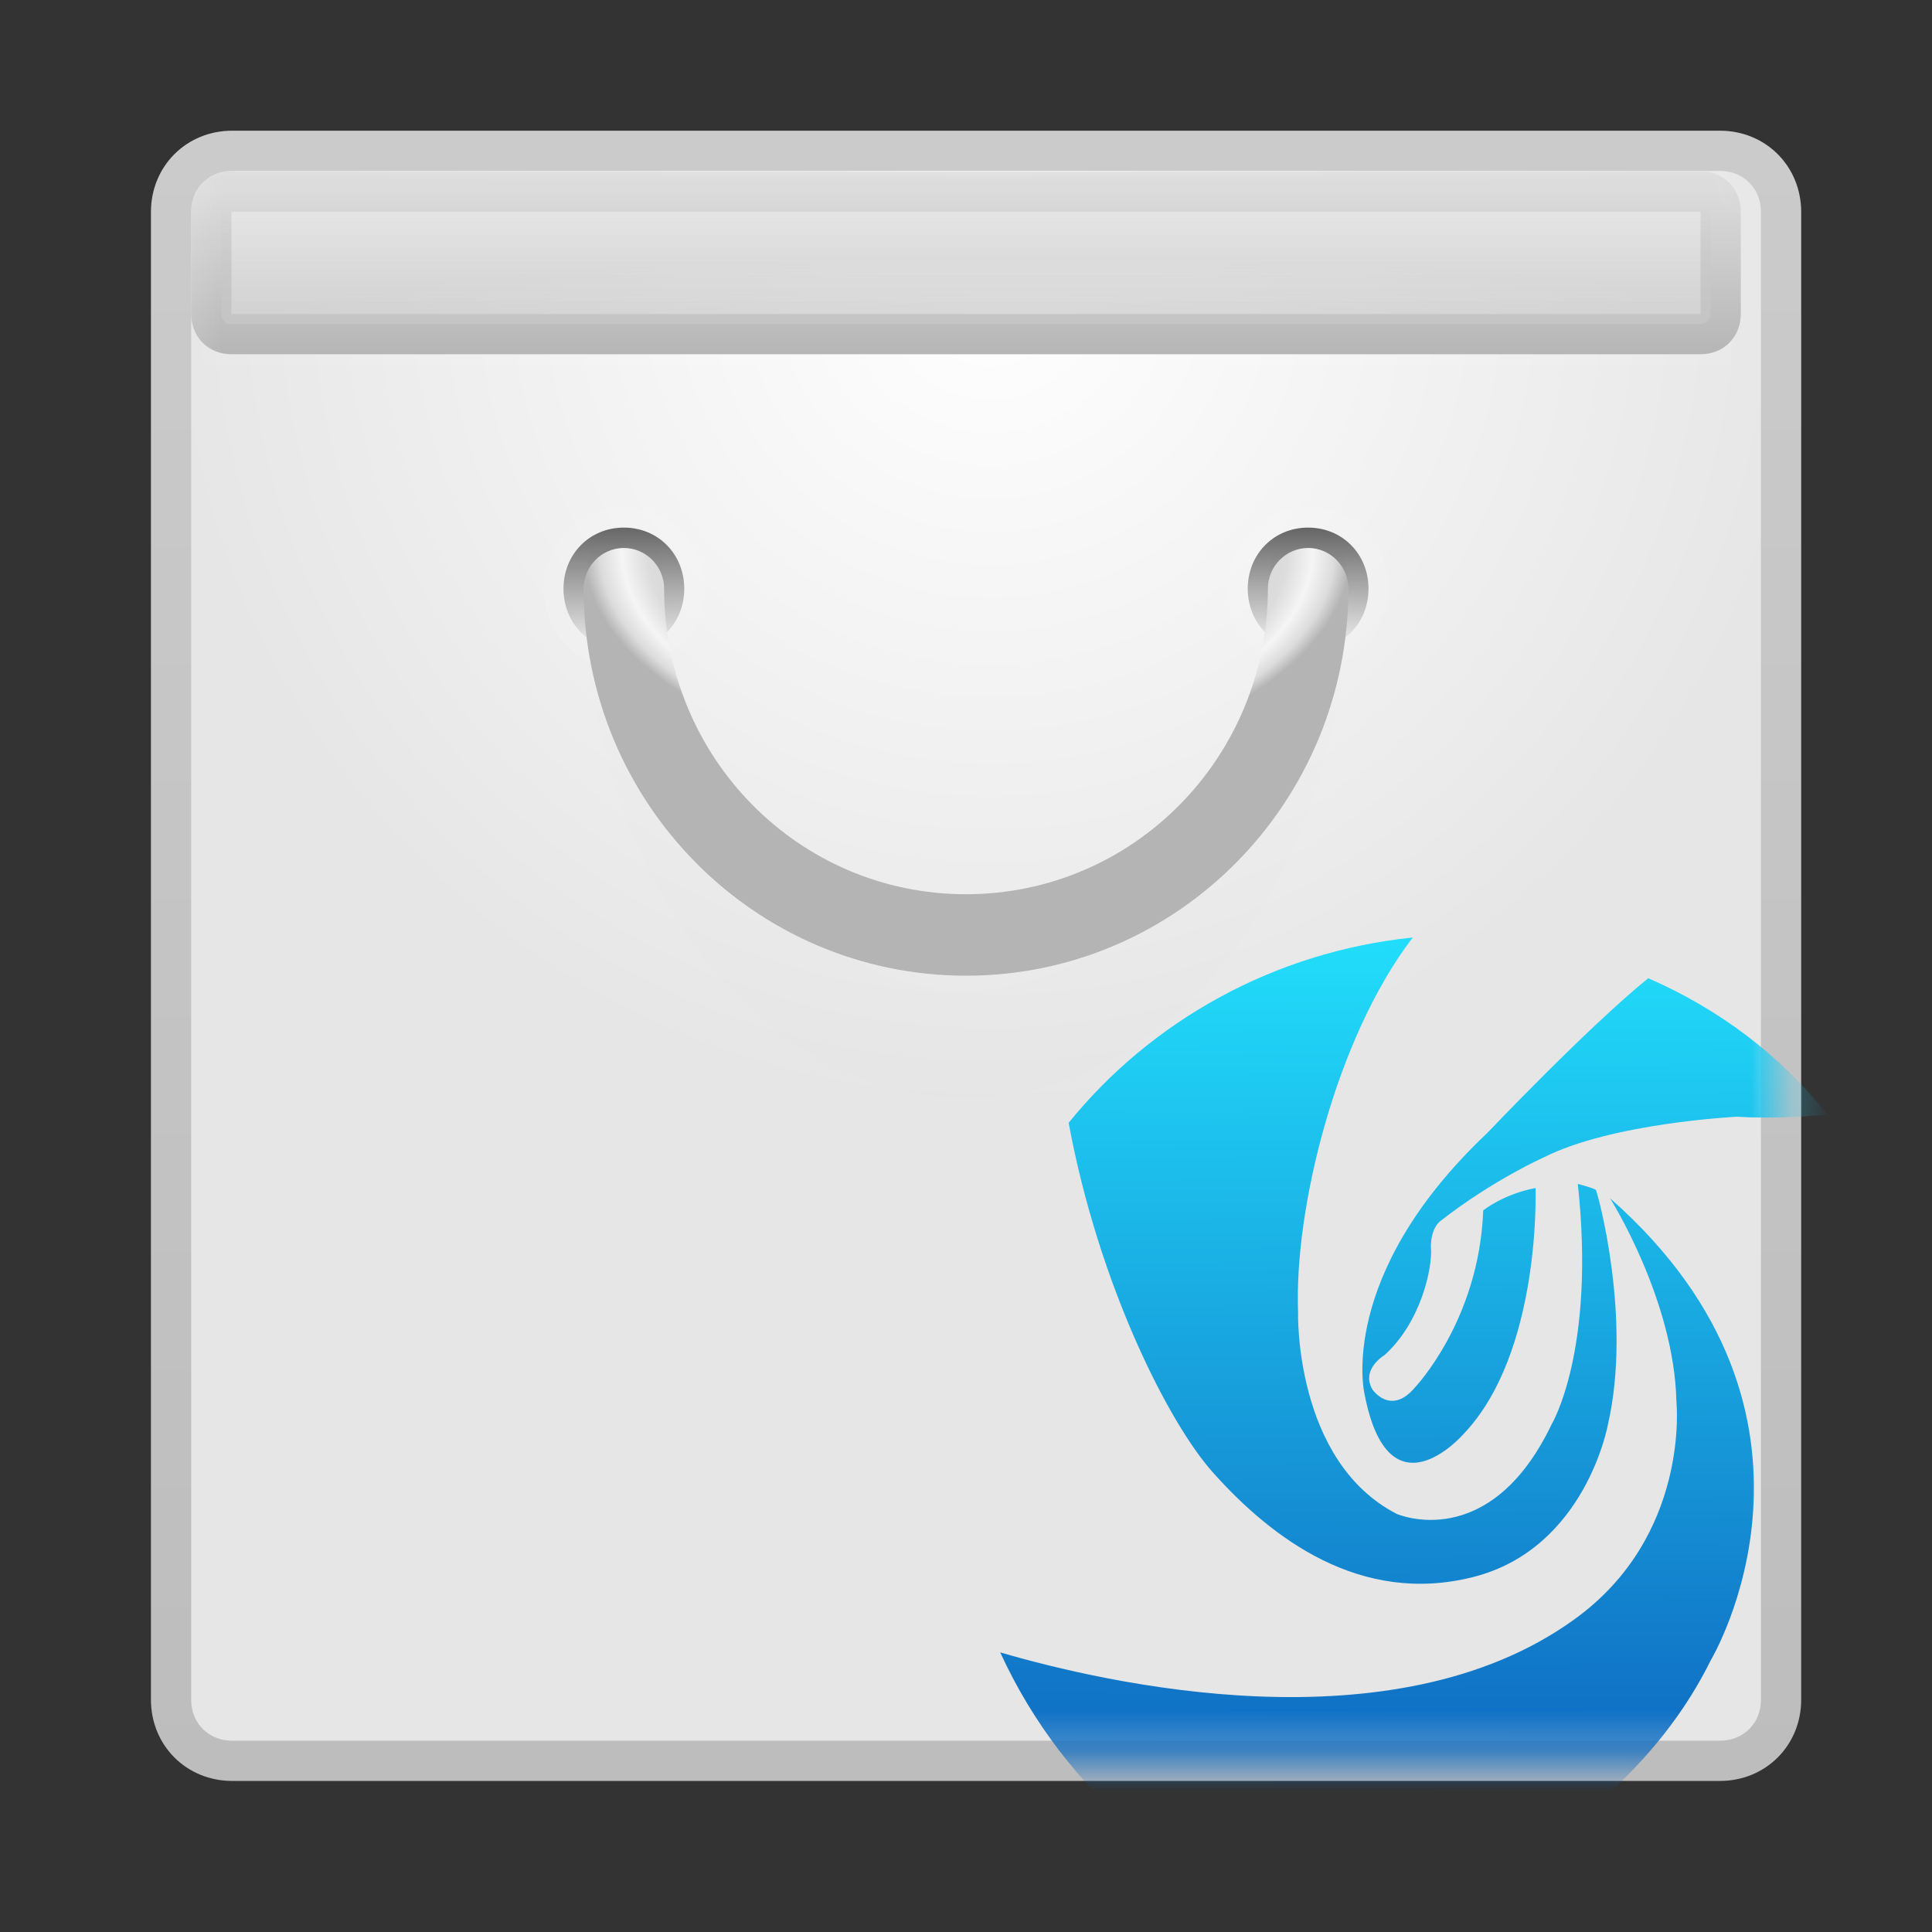 <?xml version="1.0" encoding="UTF-8" standalone="no"?>
<svg width="48px" height="48px" viewBox="0 0 48 48" version="1.1" xmlns="http://www.w3.org/2000/svg" xmlns:xlink="http://www.w3.org/1999/xlink" xmlns:sketch="http://www.bohemiancoding.com/sketch/ns">
    <rect x="0" y="0" width="48" height="48" fill="#333333" stroke="none"/>
    <!-- Generator: Sketch 3.1.1 (8761) - http://www.bohemiancoding.com/sketch -->
    <title>deepin-software-center</title>
    <desc>Created with Sketch.</desc>
    <defs>
        <radialGradient cx="50.899%" cy="8.855%" fx="50.899%" fy="8.855%" r="50.633%" id="radialGradient-1">
            <stop stop-color="#FFFFFF" offset="0%"></stop>
            <stop stop-color="#E6E6E6" offset="100%"></stop>
        </radialGradient>
        <linearGradient x1="50%" y1="100.633%" x2="50%" y2="-0.263%" id="linearGradient-2">
            <stop stop-color="#BDBDBD" offset="0%"></stop>
            <stop stop-color="#CBCBCB" offset="100%"></stop>
        </linearGradient>
        <path id="path-3" d="M1.769,-0.253 L38.731,-0.253 C39.592,-0.253 40.25,0.405 40.25,1.266 L40.25,38.228 C40.25,39.089 39.592,39.747 38.731,39.747 L1.769,39.747 C0.908,39.747 0.25,39.089 0.25,38.228 L0.25,1.266 C0.25,0.405 0.908,-0.253 1.769,-0.253 L1.769,-0.253 Z"></path>
        <linearGradient x1="50.025%" y1="-2.82%" x2="50.633%" y2="103.993%" id="linearGradient-5">
            <stop stop-color="#22E1FD" offset="0%"></stop>
            <stop stop-color="#0B53B6" offset="96.62%"></stop>
        </linearGradient>
        <linearGradient x1="50.042%" y1="-2.07%" x2="50.042%" y2="100.625%" id="linearGradient-6">
            <stop stop-color="#646464" offset="0%"></stop>
            <stop stop-color="#646464" stop-opacity="0" offset="100%"></stop>
        </linearGradient>
        <linearGradient x1="50.042%" y1="-0.583%" x2="50.042%" y2="99.181%" id="linearGradient-7">
            <stop stop-color="#646464" offset="0%"></stop>
            <stop stop-color="#646464" stop-opacity="0" offset="100%"></stop>
        </linearGradient>
        <radialGradient cx="50.175%" cy="0.68%" fx="50.175%" fy="0.68%" r="50%" id="radialGradient-8">
            <stop stop-color="#B4B4B4" offset="0%"></stop>
            <stop stop-color="#DCDCDC" offset="83.3%"></stop>
            <stop stop-color="#F5F5F5" offset="90.02%"></stop>
            <stop stop-color="#DCDCDC" offset="95.75%"></stop>
            <stop stop-color="#B4B4B4" offset="100%"></stop>
        </radialGradient>
        <radialGradient cx="53.614%" cy="99.937%" fx="53.614%" fy="99.937%" r="53.333%" id="radialGradient-9">
            <stop stop-color="#FFFFFF" offset="0%"></stop>
            <stop stop-color="#E6E6E6" offset="100%"></stop>
        </radialGradient>
        <linearGradient x1="50%" y1="149.743%" x2="50%" y2="-2.037%" id="linearGradient-10">
            <stop stop-color="#AAAAAA" offset="0%"></stop>
            <stop stop-color="#DCDCDC" offset="100%"></stop>
        </linearGradient>
        <linearGradient x1="50%" y1="135.122%" x2="50%" y2="1.087%" id="linearGradient-11">
            <stop stop-color="#C8C8C8" offset="0%"></stop>
            <stop stop-color="#C8C8C8" stop-opacity="0" offset="100%"></stop>
        </linearGradient>
    </defs>
    <g id="Page-1" stroke="none" stroke-width="1" fill="none" fill-rule="evenodd" sketch:type="MSPage">
        <g id="Group" sketch:type="MSLayerGroup" transform="translate(4, 4)">
            <mask id="mask-4" sketch:name="rect2985" fill="white">
                <use xlink:href="#path-3"></use>
            </mask>
            <use id="rect2985" stroke="url(#linearGradient-2)" fill="url(#radialGradient-1)" sketch:type="MSShapeGroup" xlink:href="#path-3"></use>
            <path d="M20.85,37.053 C23.45,37.812 30.6,39.482 35.1,36.243 C38,34.169 37.65,30.829 37.65,30.829 C37.6,28.299 36,25.769 36,25.769 C42.15,31.183 38.5,37.255 38.5,37.255 C36.65,41 32.6,43.227 29.35,44.036 C25.55,43.176 22.45,40.545 20.85,37.053 L20.85,37.053 Z M22.55,23.896 C23.3,27.945 25.05,31.386 26.15,32.6 C27.6,34.219 29.8,35.889 32.6,35.181 C35.4,34.472 35.95,31.386 35.95,31.386 C36.55,28.754 35.7,25.667 35.65,25.566 C35.6,25.516 35.2,25.414 35.2,25.414 C35.65,29.564 34.55,31.386 34.55,31.386 C33,34.624 30.7,33.612 30.7,33.612 C28.15,32.296 28.25,28.602 28.25,28.602 C28.15,26.022 29.2,21.771 31.1,19.292 C27.65,19.646 24.6,21.366 22.55,23.896 L22.55,23.896 Z M36.95,20.304 C35.45,21.518 32.95,24.149 32.95,24.149 C29.2,27.692 29.9,30.627 29.9,30.627 C30.5,33.764 32.35,31.639 32.35,31.639 C34.3,29.614 34.15,25.516 34.15,25.516 C33.35,25.667 32.85,26.072 32.85,26.072 C32.75,28.805 31.15,30.475 31.15,30.475 C30.55,31.183 30.1,30.525 30.1,30.525 C29.8,30.019 30.4,29.665 30.4,29.665 C31.3,28.855 31.6,27.489 31.55,26.983 C31.55,26.477 31.8,26.325 31.8,26.325 C33.1,25.313 34.35,24.757 34.35,24.757 C36.05,23.896 39.15,23.745 39.15,23.745 C40,23.795 40.75,23.745 41.4,23.694 C40.25,22.227 38.7,21.063 36.95,20.304 L36.95,20.304 Z" id="Shape" fill="url(#linearGradient-5)" sketch:type="MSShapeGroup" mask="url(#mask-4)"></path>
            <path d="M13.5,10.627 C13.5,11.74 12.6,12.651 11.5,12.651 C10.4,12.651 9.5,11.74 9.5,10.627 C9.5,9.513 10.4,8.602 11.5,8.602 C12.6,8.602 13.5,9.513 13.5,10.627 L13.5,10.627 Z" id="path3818" opacity="0.3" fill="#FFFFFF" sketch:type="MSShapeGroup" mask="url(#mask-4)"></path>
            <path d="M30.5,10.627 C30.5,11.74 29.6,12.651 28.5,12.651 C27.4,12.651 26.5,11.74 26.5,10.627 C26.5,9.513 27.4,8.602 28.5,8.602 C29.6,8.602 30.5,9.513 30.5,10.627 L30.5,10.627 Z" id="path3814" opacity="0.3" fill="#FFFFFF" sketch:type="MSShapeGroup" mask="url(#mask-4)"></path>
            <path d="M13,10.627 C13,11.487 12.35,12.145 11.5,12.145 C10.65,12.145 10,11.487 10,10.627 C10,9.766 10.65,9.108 11.5,9.108 C12.35,9.108 13,9.766 13,10.627 L13,10.627 Z" id="path3792" fill="url(#linearGradient-6)" sketch:type="MSShapeGroup" mask="url(#mask-4)"></path>
            <path d="M30,10.627 C30,11.487 29.35,12.145 28.5,12.145 C27.65,12.145 27,11.487 27,10.627 C27,9.766 27.65,9.108 28.5,9.108 C29.35,9.108 30,9.766 30,10.627 L30,10.627 Z" id="path3794" fill="url(#linearGradient-7)" sketch:type="MSShapeGroup" mask="url(#mask-4)"></path>
            <path d="M11.5,9.108 C10.95,9.108 10.5,9.716 10.5,10.475 C10.5,17.559 14.75,23.277 20,23.277 C25.25,23.277 29.5,17.559 29.5,10.475 C29.5,9.716 29.05,9.108 28.5,9.108 C27.95,9.108 27.5,9.716 27.5,10.475 C27.5,16.041 24.15,20.595 20,20.595 C15.85,20.595 12.5,16.041 12.5,10.475 C12.5,9.716 12.05,9.108 11.5,9.108 L11.5,9.108 Z" id="path3842" opacity="0.05" fill="#000000" sketch:type="MSShapeGroup" mask="url(#mask-4)"></path>
            <path d="M11.5,9.614 C10.95,9.614 10.5,10.07 10.5,10.627 C10.5,15.94 14.75,20.241 20,20.241 C25.25,20.241 29.5,15.94 29.5,10.627 C29.5,10.07 29.05,9.614 28.5,9.614 C27.95,9.614 27.5,10.07 27.5,10.627 C27.5,14.827 24.15,18.217 20,18.217 C15.85,18.217 12.5,14.827 12.5,10.627 C12.5,10.07 12.05,9.614 11.5,9.614 L11.5,9.614 Z" id="path3796" fill="url(#radialGradient-8)" sketch:type="MSShapeGroup" mask="url(#mask-4)"></path>
            <path d="M1.25,2.024 L38.75,2.024 C38.9,2.024 39,2.125 39,2.277 L39,4.807 C39,4.959 38.9,5.06 38.75,5.06 L1.25,5.06 C1.1,5.06 1,4.959 1,4.807 L1,2.277 C1,2.125 1.1,2.024 1.25,2.024 L1.25,2.024 Z" id="rect3870" opacity="0.25" fill="#FFFFFF" sketch:type="MSShapeGroup" mask="url(#mask-4)"></path>
            <path d="M1.75,0.759 L38.25,0.759 C38.55,0.759 38.75,0.961 38.75,1.265 L38.75,3.795 C38.75,4.099 38.55,4.301 38.25,4.301 L1.75,4.301 C1.45,4.301 1.25,4.099 1.25,3.795 L1.25,1.265 C1.25,0.961 1.45,0.759 1.75,0.759 L1.75,0.759 Z" id="rect3846" stroke="url(#linearGradient-10)" fill="url(#radialGradient-9)" sketch:type="MSShapeGroup" mask="url(#mask-4)"></path>
            <path d="M1.75,1.012 L38.25,1.012 C38.4,1.012 38.5,1.113 38.5,1.265 L38.5,3.795 C38.5,3.947 38.4,4.048 38.25,4.048 L1.75,4.048 C1.6,4.048 1.5,3.947 1.5,3.795 L1.5,1.265 C1.5,1.113 1.6,1.012 1.75,1.012 L1.75,1.012 Z" id="rect3848" fill="url(#linearGradient-11)" sketch:type="MSShapeGroup" mask="url(#mask-4)"></path>
        </g>
    </g>
</svg>